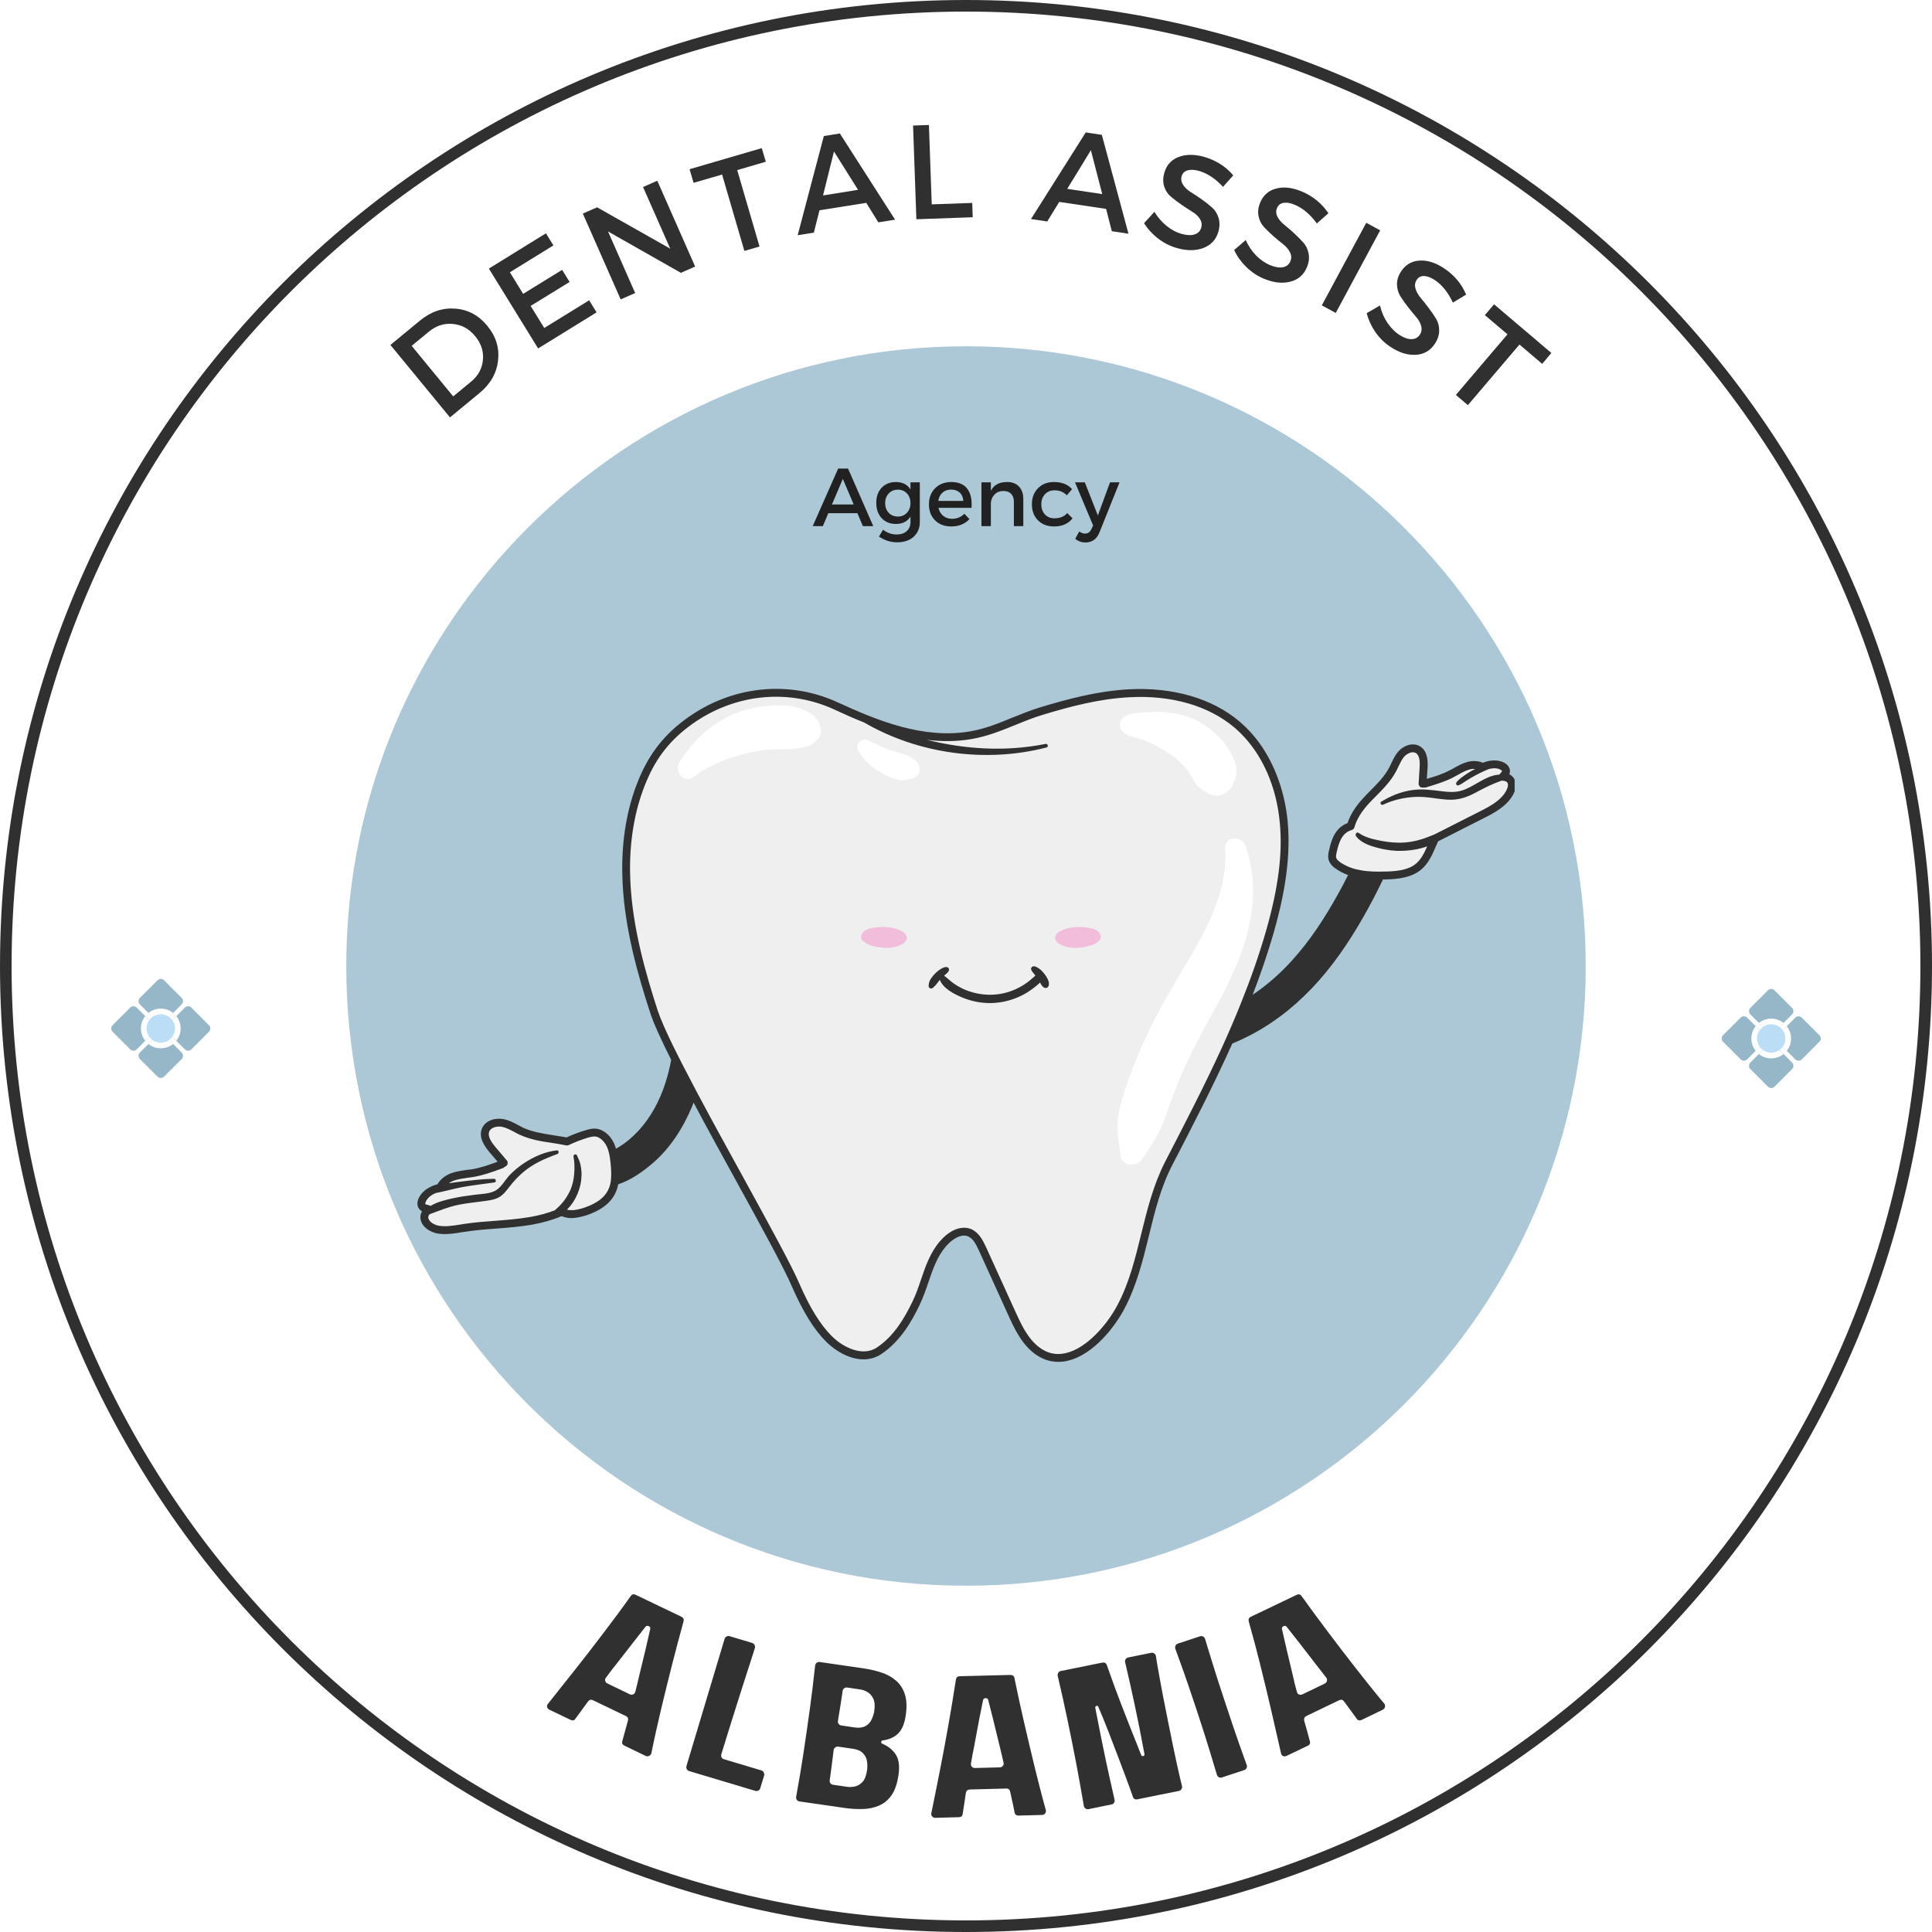 <svg xmlns="http://www.w3.org/2000/svg" xmlns:xlink="http://www.w3.org/1999/xlink" width="500" zoomAndPan="magnify" viewBox="0 0 375 375" height="500" preserveAspectRatio="xMidYMid meet" version="1.0"><defs><g/><clipPath id="b04a9a2f04"><path d="M 187.5 0 C 83.945 0 0 83.945 0 187.5 C 0 291.055 83.945 375 187.5 375 C 291.055 375 375 291.055 375 187.5 C 375 83.945 291.055 0 187.5 0 Z M 187.5 0 " clip-rule="nonzero"/></clipPath><clipPath id="d377798228"><path d="M 67.211 67.211 L 307.789 67.211 L 307.789 307.789 L 67.211 307.789 Z M 67.211 67.211 " clip-rule="nonzero"/></clipPath><clipPath id="577ce7de37"><path d="M 187.5 67.211 C 121.066 67.211 67.211 121.066 67.211 187.5 C 67.211 253.934 121.066 307.789 187.5 307.789 C 253.934 307.789 307.789 253.934 307.789 187.5 C 307.789 121.066 253.934 67.211 187.5 67.211 Z M 187.5 67.211 " clip-rule="nonzero"/></clipPath><clipPath id="221eaaee5f"><path d="M 81 134 L 293.992 134 L 293.992 264 L 81 264 Z M 81 134 " clip-rule="nonzero"/></clipPath><clipPath id="dc42397928"><path d="M 81 133 L 293.992 133 L 293.992 265 L 81 265 Z M 81 133 " clip-rule="nonzero"/></clipPath><clipPath id="8126906b84"><path d="M 150.91 163.117 L 226.855 163.117 L 226.855 175.258 L 150.91 175.258 Z M 150.91 163.117 " clip-rule="nonzero"/></clipPath><clipPath id="8394d6a7df"><path d="M 21.516 190 L 41 190 L 41 209.43 L 21.516 209.43 Z M 21.516 190 " clip-rule="nonzero"/></clipPath><clipPath id="e35b00f260"><path d="M 334.102 191.879 L 353.602 191.879 L 353.602 211.379 L 334.102 211.379 Z M 334.102 191.879 " clip-rule="nonzero"/></clipPath></defs><rect x="-37.5" width="450" fill="#ffffff" y="-37.5" height="450" fill-opacity="1"/><rect x="-37.5" width="450" fill="#ffffff" y="-37.5" height="450" fill-opacity="1"/><g clip-path="url(#b04a9a2f04)"><path stroke-linecap="butt" transform="matrix(0.75, 0, 0, 0.75, 0, 0)" fill="none" stroke-linejoin="miter" d="M 250 -0 C 111.927 -0 -0 111.927 -0 250 C -0 388.073 111.927 500 250 500 C 388.073 500 500 388.073 500 250 C 500 111.927 388.073 -0 250 -0 Z M 250 -0 " stroke="#303030" stroke-width="6" stroke-opacity="1" stroke-miterlimit="4"/></g><g fill="#303030" fill-opacity="1"><g transform="translate(85.498, 82.533)"><g><path d="M -9.719 -15.578 L -3.953 -20.328 C -1.848 -22.055 0.43 -22.82 2.891 -22.625 C 5.359 -22.438 7.426 -21.32 9.094 -19.281 C 10.77 -17.25 11.461 -15 11.172 -12.531 C 10.891 -10.07 9.68 -7.969 7.547 -6.219 L 1.844 -1.516 Z M -5.594 -15.406 L 2.469 -5.594 L 5.922 -8.438 C 7.305 -9.57 8.078 -10.977 8.234 -12.656 C 8.398 -14.332 7.895 -15.879 6.719 -17.297 C 5.551 -18.711 4.113 -19.5 2.406 -19.656 C 0.695 -19.812 -0.848 -19.316 -2.234 -18.172 Z M -5.594 -15.406 "/></g></g></g><g fill="#303030" fill-opacity="1"><g transform="translate(102.419, 68.881)"><g><path d="M 5 -21.25 L -3.453 -16.031 L -0.875 -11.844 L 6.688 -16.5 L 8.141 -14.156 L 0.578 -9.5 L 3.219 -5.219 L 11.938 -10.594 L 13.375 -8.25 L 2.031 -1.25 L -7.531 -16.75 L 3.547 -23.594 Z M 5 -21.25 "/></g></g></g><g fill="#303030" fill-opacity="1"><g transform="translate(118.284, 59.081)"><g><path d="M 16.641 -7.344 L 13.875 -6.125 L -0.266 -14.156 L 5 -2.203 L 2.188 -0.969 L -5.156 -17.625 L -2.391 -18.844 L 11.812 -10.812 L 6.531 -22.781 L 9.297 -24 Z M 16.641 -7.344 "/></g></g></g><g fill="#303030" fill-opacity="1"><g transform="translate(138.734, 50.376)"><g><path d="M 9.906 -18.984 L 4.359 -17.359 L 8.688 -2.531 L 5.75 -1.672 L 1.422 -16.5 L -4.109 -14.891 L -4.891 -17.531 L 9.125 -21.625 Z M 9.906 -18.984 "/></g></g></g><g fill="#303030" fill-opacity="1"><g transform="translate(154.797, 45.656)"><g><path d="M 13.344 -6.281 L 4.266 -4.844 L 3.172 -0.5 L 0.031 0 L 5.109 -19.25 L 8.219 -19.75 L 18.938 -3.016 L 15.688 -2.5 Z M 11.75 -8.812 L 7.078 -16.25 L 4.953 -7.719 Z M 11.75 -8.812 "/></g></g></g><g fill="#303030" fill-opacity="1"><g transform="translate(175.475, 42.636)"><g><path d="M 5.375 -2.969 L 13.234 -3.25 L 13.328 -0.469 L 2.391 -0.078 L 1.75 -18.266 L 4.828 -18.375 Z M 5.375 -2.969 "/></g></g></g><g fill="#303030" fill-opacity="1"><g transform="translate(191.438, 42.314)"><g/></g></g><g fill="#303030" fill-opacity="1"><g transform="translate(200.084, 42.517)"><g><path d="M 14.609 -1.969 L 5.516 -3.328 L 3.188 0.469 L 0.031 0 L 10.656 -16.812 L 13.781 -16.344 L 18.953 2.844 L 15.719 2.359 Z M 13.859 -4.844 L 11.656 -13.359 L 7.062 -5.859 Z M 13.859 -4.844 "/></g></g></g><g fill="#303030" fill-opacity="1"><g transform="translate(220.657, 45.802)"><g><path d="M 13.094 -15.344 C 15.375 -14.688 17.25 -13.492 18.719 -11.766 L 16.734 -9.531 C 15.266 -11.125 13.711 -12.156 12.078 -12.625 C 11.191 -12.875 10.445 -12.91 9.844 -12.734 C 9.25 -12.566 8.867 -12.191 8.703 -11.609 C 8.535 -11.023 8.629 -10.461 8.984 -9.922 C 9.336 -9.379 9.832 -8.91 10.469 -8.516 C 11.113 -8.117 11.805 -7.66 12.547 -7.141 C 13.285 -6.617 13.957 -6.094 14.562 -5.562 C 15.164 -5.039 15.598 -4.363 15.859 -3.531 C 16.117 -2.707 16.109 -1.805 15.828 -0.828 C 15.379 0.711 14.41 1.766 12.922 2.328 C 11.43 2.891 9.711 2.895 7.766 2.344 C 6.43 1.957 5.211 1.336 4.109 0.484 C 3.016 -0.367 2.113 -1.359 1.406 -2.484 L 3.422 -4.688 C 4.066 -3.613 4.852 -2.703 5.781 -1.953 C 6.719 -1.203 7.664 -0.691 8.625 -0.422 C 9.656 -0.129 10.508 -0.086 11.188 -0.297 C 11.875 -0.504 12.312 -0.945 12.5 -1.625 C 12.676 -2.219 12.586 -2.785 12.234 -3.328 C 11.891 -3.867 11.391 -4.332 10.734 -4.719 C 10.086 -5.113 9.395 -5.566 8.656 -6.078 C 7.926 -6.586 7.254 -7.098 6.641 -7.609 C 6.023 -8.117 5.582 -8.781 5.312 -9.594 C 5.051 -10.414 5.062 -11.305 5.344 -12.266 C 5.758 -13.754 6.676 -14.773 8.094 -15.328 C 9.52 -15.879 11.188 -15.883 13.094 -15.344 Z M 13.094 -15.344 "/></g></g></g><g fill="#303030" fill-opacity="1"><g transform="translate(237.846, 50.827)"><g><path d="M 14.844 -13.656 C 17.02 -12.727 18.738 -11.32 20 -9.438 L 17.75 -7.453 C 16.477 -9.203 15.062 -10.406 13.5 -11.062 C 12.656 -11.426 11.926 -11.555 11.312 -11.453 C 10.695 -11.359 10.27 -11.031 10.031 -10.469 C 9.789 -9.906 9.816 -9.336 10.109 -8.766 C 10.398 -8.191 10.836 -7.672 11.422 -7.203 C 12.016 -6.734 12.645 -6.191 13.312 -5.578 C 13.977 -4.961 14.578 -4.359 15.109 -3.766 C 15.648 -3.172 16 -2.445 16.156 -1.594 C 16.32 -0.75 16.207 0.141 15.812 1.078 C 15.188 2.555 14.098 3.484 12.547 3.859 C 11.004 4.242 9.297 4.039 7.422 3.25 C 6.148 2.707 5.016 1.941 4.016 0.953 C 3.023 -0.023 2.254 -1.109 1.703 -2.297 L 3.953 -4.234 C 4.461 -3.086 5.133 -2.086 5.969 -1.234 C 6.812 -0.391 7.691 0.223 8.609 0.609 C 9.598 1.023 10.441 1.172 11.141 1.047 C 11.848 0.922 12.336 0.535 12.609 -0.109 C 12.859 -0.68 12.836 -1.254 12.547 -1.828 C 12.266 -2.41 11.828 -2.938 11.234 -3.406 C 10.641 -3.875 10.004 -4.398 9.328 -4.984 C 8.66 -5.578 8.051 -6.164 7.5 -6.75 C 6.957 -7.332 6.602 -8.047 6.438 -8.891 C 6.27 -9.734 6.379 -10.613 6.766 -11.531 C 7.367 -12.957 8.406 -13.859 9.875 -14.234 C 11.352 -14.617 13.008 -14.426 14.844 -13.656 Z M 14.844 -13.656 "/></g></g></g><g fill="#303030" fill-opacity="1"><g transform="translate(254.454, 58.147)"><g><path d="M 4.812 2.594 L 2.109 1.125 L 10.734 -14.906 L 13.438 -13.438 Z M 4.812 2.594 "/></g></g></g><g fill="#303030" fill-opacity="1"><g transform="translate(263.17, 62.717)"><g><path d="M 17.141 -10.625 C 19.109 -9.312 20.531 -7.613 21.406 -5.531 L 18.828 -3.984 C 17.91 -5.953 16.75 -7.406 15.344 -8.344 C 14.57 -8.852 13.875 -9.117 13.25 -9.141 C 12.625 -9.16 12.145 -8.914 11.812 -8.406 C 11.477 -7.895 11.398 -7.328 11.578 -6.703 C 11.754 -6.086 12.082 -5.492 12.562 -4.922 C 13.051 -4.348 13.566 -3.695 14.109 -2.969 C 14.66 -2.25 15.145 -1.547 15.562 -0.859 C 15.977 -0.18 16.18 0.586 16.172 1.453 C 16.172 2.316 15.891 3.172 15.328 4.016 C 14.441 5.359 13.203 6.07 11.609 6.156 C 10.016 6.238 8.375 5.719 6.688 4.594 C 5.531 3.82 4.555 2.859 3.766 1.703 C 2.984 0.555 2.43 -0.656 2.109 -1.938 L 4.688 -3.422 C 4.969 -2.191 5.441 -1.082 6.109 -0.094 C 6.773 0.895 7.52 1.664 8.344 2.219 C 9.238 2.812 10.039 3.109 10.75 3.109 C 11.469 3.117 12.02 2.836 12.406 2.266 C 12.758 1.742 12.848 1.172 12.672 0.547 C 12.504 -0.078 12.172 -0.672 11.672 -1.234 C 11.18 -1.797 10.66 -2.43 10.109 -3.141 C 9.555 -3.859 9.066 -4.551 8.641 -5.219 C 8.223 -5.895 8.004 -6.664 7.984 -7.531 C 7.973 -8.395 8.25 -9.242 8.812 -10.078 C 9.664 -11.359 10.852 -12.047 12.375 -12.141 C 13.895 -12.234 15.484 -11.727 17.141 -10.625 Z M 17.141 -10.625 "/></g></g></g><g fill="#303030" fill-opacity="1"><g transform="translate(278.024, 72.779)"><g><path d="M 21.312 -2.156 L 16.906 -5.906 L 6.891 5.859 L 4.562 3.875 L 14.578 -7.891 L 10.188 -11.609 L 11.969 -13.719 L 23.094 -4.266 Z M 21.312 -2.156 "/></g></g></g><g clip-path="url(#d377798228)"><g clip-path="url(#577ce7de37)"><path fill="#acc8d6" d="M 67.211 67.211 L 307.789 67.211 L 307.789 307.789 L 67.211 307.789 Z M 67.211 67.211 " fill-opacity="1" fill-rule="nonzero"/></g></g><g clip-path="url(#221eaaee5f)"><path fill="#efefef" d="M 249.164 159.547 C 249.855 166.695 248.473 173.883 246.496 180.785 C 241.977 196.562 234.383 211.266 226.848 225.844 C 223.387 232.52 222.512 239.953 220.293 246.996 C 219.598 249.277 218.746 251.496 217.605 253.637 C 214.855 258.848 207.586 266.973 201.191 262.062 C 198.871 260.293 197.57 257.523 196.367 254.875 C 194.473 250.703 192.582 246.527 190.688 242.375 C 190.117 241.133 189.445 239.809 188.203 239.281 C 187.023 238.773 185.738 239.18 184.641 239.973 C 184.051 240.359 183.52 240.867 183.07 241.379 C 181.605 243.066 180.75 245.062 179.996 247.121 C 179.285 249.074 178.695 251.129 177.758 253.043 C 176.066 256.566 173.91 260.008 170.609 262.207 C 167.477 264.285 163.363 262.309 160.918 259.887 C 158.152 257.137 156.012 253.066 154.465 249.48 C 150.82 240.93 129.91 205.543 126.938 196.379 C 124.289 188.234 122.012 179.867 121.602 171.316 C 121.523 169.852 121.523 168.363 121.562 166.898 C 121.625 164.883 121.805 162.848 122.133 160.832 C 122.684 157.289 123.66 153.785 125.145 150.508 C 127.305 145.723 130.379 142.242 134.777 139.328 C 142.98 133.895 153.305 132.895 162.285 137.027 C 170.387 140.754 179.324 144.258 188.406 142.711 C 193.355 141.855 197.59 139.391 202.332 137.965 C 207.809 136.316 213.41 134.871 219.152 134.566 C 226.582 134.156 234.402 135.809 240.062 140.613 C 241.75 142.039 243.176 143.688 244.398 145.5 C 247.129 149.613 248.695 154.578 249.164 159.547 Z M 293.16 151.422 C 292.816 150.949 292.25 150.793 291.652 150.777 C 291.738 150.676 291.828 150.574 291.914 150.473 C 292.098 150.258 292.289 150.02 292.316 149.738 C 292.359 149.285 291.965 148.906 291.559 148.699 C 290.395 148.105 288.969 148.34 287.789 148.906 C 286.961 148.41 285.859 148.391 284.969 148.641 C 283.77 148.977 282.727 149.695 281.621 150.262 C 280.062 151.059 278.383 151.551 276.707 152.059 C 276.277 152.25 276.199 152.098 276.125 152.105 C 276.188 151.098 276.25 150.09 276.312 149.078 C 276.395 147.781 276.352 146.215 275.246 145.527 C 274.223 144.887 272.824 145.426 272.023 146.324 C 271.223 147.223 270.828 148.398 270.258 149.457 C 268.988 151.805 266.871 153.559 265.066 155.523 C 263.785 156.922 262.656 158.578 262.152 160.371 C 261.996 160.422 261.84 160.473 261.688 160.535 C 259.746 161.34 259.105 163.398 258.684 165.301 C 258.574 165.785 258.496 166.301 258.652 166.773 C 258.828 167.297 259.266 167.684 259.719 168 C 261.027 168.922 262.586 169.445 264.168 169.707 C 265.75 169.965 267.359 169.969 268.961 169.926 C 271.207 169.863 273.613 169.648 275.336 168.207 C 276.641 167.121 277.348 165.492 278.012 163.93 C 278.168 163.559 278.402 163.156 278.48 162.773 C 278.578 162.727 278.676 162.688 278.77 162.637 C 279.754 162.141 280.734 161.645 281.715 161.145 C 283.68 160.148 285.641 159.156 287.605 158.16 C 289.727 157.082 291.98 155.879 293.07 153.77 C 293.449 153.035 293.648 152.086 293.16 151.422 Z M 118.508 222.293 C 118.133 221.473 117.555 220.711 116.781 220.234 C 115.848 219.656 114.996 219.773 113.977 220.078 C 112.914 220.395 111.871 220.773 110.848 221.211 C 110.582 221.324 110.324 221.453 110.059 221.574 C 109.949 221.551 109.84 221.523 109.727 221.5 C 106.855 220.953 103.852 220.797 101.203 219.562 C 100.008 219.008 98.891 218.234 97.602 217.969 C 96.309 217.703 94.73 218.145 94.25 219.371 C 93.73 220.699 94.711 222.105 95.633 223.191 C 96.348 224.039 97.062 224.883 97.777 225.727 C 97.707 225.77 97.633 225.801 97.562 225.844 C 97.465 225.902 97.387 225.984 97.289 226.047 C 95.469 226.703 93.648 227.379 91.746 227.699 C 90.402 227.926 89.016 227.98 87.746 228.465 C 86.797 228.828 85.844 229.566 85.438 230.543 C 84.035 230.816 82.625 231.543 81.988 232.824 C 81.77 233.273 81.672 233.863 82.008 234.234 C 82.215 234.465 82.539 234.547 82.84 234.617 C 82.984 234.648 83.129 234.68 83.27 234.711 C 82.754 235.117 82.359 235.625 82.363 236.266 C 82.375 237.617 83.965 238.512 85.121 238.684 C 86.801 238.938 88.504 238.574 90.164 238.324 C 94.422 237.676 98.762 237.707 103.008 236.977 C 105.062 236.621 107.109 236.07 109.016 235.211 C 109.543 235.484 110.137 235.645 110.734 235.668 C 111.75 235.707 112.75 235.438 113.711 235.113 C 116.387 234.207 118.672 232.691 119.238 229.75 C 119.488 228.438 119.41 227.086 119.281 225.758 C 119.16 224.574 118.996 223.375 118.508 222.293 Z M 118.508 222.293 " fill-opacity="1" fill-rule="nonzero"/></g><path fill="#ffffff" d="M 228.246 147.199 C 228.035 147.02 227.602 146.777 228.246 147.199 Z M 228.246 147.199 " fill-opacity="1" fill-rule="nonzero"/><path fill="#ffffff" d="M 218.258 142.309 C 217.121 141.496 217.016 139.902 218.258 139.109 C 219.461 138.344 220.988 138.383 222.359 138.266 C 223.504 138.172 224.617 138.109 225.766 138.191 C 228.539 138.391 231.164 139.059 233.531 140.562 C 235.691 141.934 237.676 143.859 238.895 146.133 C 239.27 146.828 239.625 147.582 239.828 148.34 C 240.035 149.121 240.055 150.105 239.844 150.887 C 239.719 151.352 239.441 151.777 239.32 152.238 L 239.441 151.863 C 239.273 152.457 238.977 152.973 238.543 153.406 C 238.117 153.797 237.566 154.199 236.996 154.328 C 235.961 154.562 234.836 154.344 233.988 153.707 C 232.891 153.121 232.043 152.25 231.434 151.074 C 231.098 150.422 230.684 149.816 230.27 149.211 C 230.172 149.102 230.078 148.988 229.977 148.879 C 229.691 148.562 229.387 148.27 229.086 147.973 C 228.816 147.707 228.539 147.449 228.25 147.203 C 228.25 147.199 228.246 147.199 228.246 147.199 C 228.301 147.234 228.348 147.262 228.414 147.309 C 228.273 147.219 228.141 147.105 228.004 147.008 C 226.496 145.934 224.93 144.969 223.258 144.172 C 223.176 144.133 223.156 144.121 223.129 144.105 C 223.117 144.105 223.113 144.105 223.051 144.082 C 222.676 143.938 222.305 143.77 221.93 143.617 C 222.219 143.734 221.906 143.598 221.793 143.559 C 221.559 143.477 221.316 143.406 221.078 143.34 C 220.129 143.066 219.074 142.891 218.258 142.309 Z M 241.727 164.133 C 241.023 162.141 237.645 162.281 237.809 164.664 C 238.535 175.371 231.293 184.883 226.336 193.727 C 223.711 198.41 221.344 203.258 219.504 208.305 C 218.555 210.902 217.578 213.594 217.109 216.328 C 216.617 219.188 217.117 221.605 217.527 224.422 C 217.832 226.523 220.762 226.457 221.723 224.973 C 223.301 222.527 224.781 220.539 225.828 217.766 C 226.816 215.145 227.699 212.492 228.758 209.895 C 230.848 204.762 233.504 199.992 236.176 195.148 C 241.469 185.547 245.547 174.98 241.727 164.133 Z M 158.809 139.996 C 158.551 139.555 158.25 139.23 157.863 138.906 C 157.34 138.461 156.742 138.121 156.121 137.836 C 154.535 137.105 152.797 136.891 151.062 136.898 C 148.285 136.91 145.398 137.391 142.812 138.43 C 138.109 140.328 134.379 143.844 131.781 148.164 C 130.82 149.762 132.863 152.152 134.508 150.895 C 137.797 148.383 141.168 147.148 145.148 146.184 C 145.699 146.047 146.258 145.934 146.816 145.824 C 147.098 145.766 147.387 145.727 147.668 145.664 C 147.715 145.652 147.738 145.645 147.77 145.637 C 147.793 145.633 147.801 145.633 147.832 145.633 C 148.977 145.516 150.129 145.426 151.277 145.422 C 152.652 145.418 153.988 145.441 155.352 145.195 C 155.582 145.176 155.617 145.164 155.457 145.152 C 155.203 145.125 155.332 145.102 155.844 145.074 C 156.32 145.008 156.668 144.926 157.109 144.727 C 157.766 144.43 158.176 143.973 158.707 143.531 C 159.57 142.812 159.457 141.598 159.07 140.699 C 159.312 141.258 158.961 140.262 158.809 139.996 Z M 175.895 151.367 C 175.816 151.379 175.754 151.379 175.68 151.387 C 175.531 151.402 175.375 151.465 175.238 151.457 C 175.457 151.426 175.676 151.398 175.895 151.367 Z M 177.004 147.215 C 176.91 147.137 176.836 147.035 176.73 146.969 C 176.523 146.812 176.293 146.703 176.031 146.641 C 176.578 146.832 176.492 146.781 175.77 146.496 C 175.406 146.359 175.023 146.277 174.652 146.164 C 174.285 146.051 173.922 145.898 173.551 145.797 C 173.18 145.691 172.805 145.633 172.441 145.492 C 172.395 145.473 172.344 145.453 172.297 145.434 C 172.129 145.355 171.957 145.277 171.789 145.199 C 171.488 145.062 171.18 144.93 170.871 144.812 C 170.844 144.805 170.855 144.809 170.84 144.801 C 170.797 144.781 170.754 144.766 170.707 144.746 C 170.27 144.547 169.816 144.25 169.352 144.145 C 169.281 144.121 169.266 144.117 169.25 144.113 C 169.203 144.094 169.156 144.074 169.109 144.051 C 168.945 143.961 168.789 143.848 168.629 143.742 C 168.008 143.332 167.137 143.57 166.703 144.125 C 166.215 144.758 166.355 145.492 166.82 146.086 C 166.848 146.121 167.035 146.371 167.066 146.406 C 167.152 146.535 167.234 146.664 167.316 146.793 C 167.582 147.207 167.918 147.566 168.262 147.914 C 168.875 148.531 169.547 149.055 170.277 149.523 C 171.051 150.016 171.758 150.473 172.617 150.816 C 172.98 150.961 173.344 151.09 173.715 151.211 C 173.902 151.27 174.086 151.324 174.277 151.363 C 174.793 151.469 175.199 151.445 175.68 151.387 C 175.918 151.363 176.148 151.363 176.379 151.277 C 176.773 151.23 177.152 151.145 177.523 150.945 C 178.68 150.316 178.77 148.73 177.922 147.828 C 177.645 147.535 177.34 147.371 177.004 147.215 Z M 177.004 147.215 " fill-opacity="1" fill-rule="nonzero"/><path fill="#f2bddb" d="M 211.621 180.152 C 212.195 180.273 212.785 180.461 213.203 180.867 C 213.668 181.316 213.883 182.117 213.359 182.566 C 212.883 182.969 212.418 183.312 211.805 183.496 C 209.879 184.059 207.73 184.266 205.926 183.395 C 205.355 183.117 204.777 182.633 204.793 182 C 204.809 181.363 205.406 180.91 205.977 180.633 C 207.637 179.824 209.844 179.777 211.621 180.152 Z M 169.18 180.152 C 168.605 180.273 168.02 180.461 167.598 180.867 C 167.137 181.316 166.918 182.117 167.441 182.566 C 167.918 182.969 168.383 183.312 168.996 183.496 C 170.922 184.059 173.07 184.266 174.875 183.395 C 175.445 183.117 176.023 182.633 176.008 182 C 175.992 181.363 175.395 180.91 174.824 180.633 C 173.164 179.824 170.957 179.777 169.18 180.152 Z M 169.18 180.152 " fill-opacity="1" fill-rule="nonzero"/><g clip-path="url(#dc42397928)"><path fill="#303030" d="M 293.785 150.969 C 293.57 150.684 293.285 150.445 292.953 150.281 C 293.004 150.141 293.051 149.996 293.074 149.809 C 293.145 149.098 292.695 148.41 291.914 148.008 C 290.75 147.438 289.285 147.461 287.816 148.055 C 286.938 147.676 285.824 147.605 284.758 147.914 C 283.812 148.172 282.984 148.648 282.176 149.098 C 281.895 149.262 281.586 149.43 281.277 149.57 C 279.926 150.281 278.48 150.73 276.941 151.18 L 277.086 149.121 C 277.18 147.629 277.086 145.781 275.641 144.879 C 274.242 144.004 272.441 144.715 271.445 145.828 C 270.832 146.516 270.43 147.344 270.051 148.148 C 269.906 148.48 269.742 148.789 269.574 149.098 C 268.699 150.73 267.395 152.059 266 153.453 C 265.5 153.953 264.98 154.473 264.508 155.02 C 263.062 156.582 262.066 158.191 261.547 159.781 C 261.5 159.805 261.449 159.805 261.402 159.828 C 259.176 160.75 258.418 162.93 257.945 165.133 C 257.805 165.727 257.707 166.363 257.922 167.004 C 258.184 167.785 258.82 168.309 259.273 168.613 C 259.98 169.113 260.766 169.516 261.664 169.848 C 261.047 171.078 260.41 172.285 259.746 173.469 C 257.164 178.137 254.25 182.637 250.625 186.594 C 248.375 189.059 245.887 191.234 243.141 193.082 C 244.68 189.105 246.055 185.078 247.238 180.98 C 248.754 175.648 250.695 167.598 249.938 159.473 C 249.418 154.094 247.711 149.121 245.035 145.07 C 243.758 143.152 242.242 141.445 240.559 140.023 C 235.277 135.547 227.648 133.344 219.098 133.793 C 213.105 134.125 207.371 135.641 202.113 137.23 C 200.195 137.797 198.348 138.555 196.57 139.266 C 193.801 140.402 191.195 141.469 188.258 141.965 C 179.207 143.508 170.277 139.859 162.605 136.328 C 153.484 132.137 142.922 133.012 134.344 138.699 C 129.773 141.73 126.625 145.379 124.445 150.188 C 122.219 155.113 120.984 160.727 120.797 166.887 C 120.75 168.332 120.773 169.848 120.844 171.34 C 121.293 180.434 123.805 189.223 126.219 196.637 C 126.859 198.625 128.328 201.824 130.27 205.707 L 130.27 205.734 C 129.988 207.32 129.586 208.883 129.086 210.398 C 128.02 213.668 126.34 216.816 124.02 219.375 C 122.855 220.633 121.578 221.746 120.109 222.645 C 119.918 222.766 119.73 222.883 119.539 222.953 C 119.469 222.621 119.352 222.289 119.211 221.98 C 118.734 220.941 118.023 220.109 117.172 219.59 C 115.918 218.809 114.758 219.043 113.762 219.352 C 112.672 219.66 111.582 220.062 110.539 220.512 C 110.352 220.586 110.16 220.68 109.996 220.773 L 109.875 220.75 C 109.094 220.609 108.312 220.488 107.531 220.371 C 105.398 220.039 103.363 219.73 101.516 218.879 C 101.184 218.715 100.828 218.523 100.496 218.336 C 99.645 217.883 98.766 217.434 97.75 217.223 C 96.184 216.914 94.172 217.434 93.531 219.094 C 92.867 220.797 94.008 222.434 95.047 223.688 L 96.59 225.488 C 94.906 226.105 93.297 226.672 91.613 226.957 C 91.234 227.004 90.855 227.051 90.477 227.098 C 89.48 227.242 88.465 227.383 87.469 227.762 C 86.355 228.188 85.43 228.969 84.91 229.871 C 83.227 230.297 81.926 231.242 81.309 232.477 C 80.883 233.328 80.93 234.203 81.453 234.75 C 81.594 234.914 81.734 235.012 81.902 235.105 C 81.711 235.461 81.594 235.863 81.594 236.266 C 81.617 238.113 83.605 239.227 85.004 239.441 C 85.453 239.512 85.883 239.535 86.332 239.535 C 87.422 239.535 88.512 239.367 89.578 239.18 L 90.289 239.086 C 92.254 238.777 94.312 238.609 96.281 238.469 C 98.531 238.301 100.852 238.113 103.125 237.734 C 105.305 237.355 107.27 236.785 109 236.051 C 109.543 236.266 110.113 236.406 110.707 236.43 C 111.867 236.453 113.004 236.148 113.949 235.84 C 117.48 234.633 119.445 232.688 119.992 229.895 L 119.992 229.871 C 122.43 229.09 124.777 227.406 126.551 225.891 C 130.035 222.953 132.57 218.973 134.32 214.805 C 134.418 214.543 134.535 214.285 134.629 214.023 C 137.188 218.855 140.055 224.066 142.777 229.016 C 147.656 237.875 152.254 246.262 153.746 249.789 C 155.852 254.598 158.008 258.105 160.379 260.449 C 163.242 263.27 167.625 265.094 171.035 262.844 C 174.73 260.379 176.957 256.496 178.449 253.391 C 179.16 251.898 179.707 250.359 180.203 248.891 C 181.082 246.309 181.91 243.867 183.637 241.879 C 184.773 240.578 186.504 239.391 187.902 239.984 C 188.875 240.387 189.441 241.5 189.988 242.684 L 195.672 255.191 C 196.855 257.797 198.207 260.734 200.719 262.676 C 202.184 263.789 203.75 264.336 205.406 264.336 C 205.977 264.336 206.543 264.289 207.137 264.145 C 212.324 263.008 216.586 257.23 218.27 253.984 C 220.637 249.484 221.848 244.578 223.008 239.844 C 224.121 235.246 225.281 230.508 227.508 226.199 C 231.512 218.477 235.562 210.637 239.184 202.559 C 239.988 202.227 240.75 201.871 241.484 201.516 C 246.41 199.195 250.863 195.762 254.605 191.852 C 258.562 187.707 261.828 182.898 264.648 177.949 C 266 175.578 267.254 173.164 268.438 170.699 L 268.984 170.699 C 271.445 170.629 273.957 170.344 275.828 168.805 C 277.297 167.574 278.055 165.797 278.719 164.234 L 278.859 163.926 C 278.934 163.734 279.051 163.523 279.121 163.309 L 287.957 158.832 C 289.875 157.859 292.504 156.535 293.762 154.117 C 294.066 153.527 294.211 152.934 294.211 152.391 C 294.211 151.867 294.066 151.371 293.785 150.969 Z M 113.453 234.395 C 112.648 234.656 111.699 234.938 110.777 234.891 C 110.539 234.891 110.277 234.844 110.043 234.797 C 110.09 234.75 110.137 234.703 110.184 234.656 C 110.988 233.824 111.629 232.832 112.078 231.766 C 112.555 230.652 112.836 229.469 112.859 228.258 C 112.883 228.188 112.883 228.117 112.883 228.047 C 112.883 227.383 112.812 226.719 112.672 226.078 L 112.672 226.055 C 112.531 225.395 112.246 224.848 111.984 224.258 C 111.797 223.852 111.227 224.137 111.32 224.516 C 111.535 225.605 111.535 226.84 111.441 227.953 C 111.344 229.039 111.086 230.203 110.609 231.195 C 110.184 232.074 109.664 232.902 109.023 233.613 C 108.621 234.086 108.148 234.488 107.695 234.914 C 106.254 235.484 104.641 235.91 102.891 236.219 C 100.664 236.598 98.387 236.785 96.16 236.953 C 94.172 237.094 92.086 237.262 90.051 237.566 L 89.316 237.688 C 87.965 237.898 86.543 238.137 85.242 237.922 C 84.367 237.805 83.133 237.141 83.133 236.266 C 83.133 236.172 83.133 235.98 83.371 235.695 L 83.371 235.688 C 85.273 235 87.074 234.227 89.102 233.832 C 90.531 233.551 91.977 233.395 93.418 233.203 C 94.531 233.051 95.742 232.965 96.758 232.438 C 97.629 231.988 98.211 231.215 98.797 230.453 C 99.574 229.438 100.434 228.496 101.398 227.652 C 103.41 225.898 105.703 224.902 108.18 224 C 108.535 223.871 108.52 223.238 108.086 223.285 C 105.828 223.531 103.594 224.512 101.719 225.766 C 100.723 226.43 99.781 227.191 98.953 228.051 C 98.094 228.945 97.449 230.215 96.434 230.93 C 95.281 231.738 93.5 231.73 92.156 231.902 C 90.805 232.078 89.457 232.254 88.125 232.539 C 86.672 232.855 84.93 233.238 83.57 234.07 C 83.566 234.07 83.562 234.062 83.559 234.062 C 83.488 233.992 83.371 233.969 83.277 233.945 L 83.016 233.871 C 82.898 233.848 82.637 233.777 82.566 233.73 C 82.543 233.684 82.52 233.469 82.684 233.164 C 83.016 232.477 83.703 231.93 84.578 231.574 C 84.586 231.574 84.59 231.57 84.598 231.57 C 86.336 231.234 88.047 230.727 89.793 230.406 C 91.848 230.031 93.914 229.812 95.98 229.512 C 96.387 229.453 96.285 228.797 95.883 228.805 C 93.742 228.832 91.59 229.086 89.465 229.348 C 88.711 229.438 87.922 229.531 87.148 229.668 C 87.152 229.664 87.156 229.66 87.16 229.656 C 87.422 229.445 87.707 229.301 88.012 229.184 C 88.844 228.875 89.742 228.758 90.691 228.613 C 91.07 228.566 91.473 228.52 91.875 228.449 C 93.746 228.141 95.523 227.5 97.25 226.863 L 97.703 226.695 C 97.727 226.672 97.984 226.484 98.008 226.457 C 98.031 226.457 98.152 226.387 98.176 226.387 C 98.363 226.27 98.508 226.055 98.531 225.844 C 98.578 225.629 98.508 225.395 98.363 225.227 L 96.207 222.691 C 95.426 221.77 94.598 220.609 94.953 219.66 C 95.215 218.973 96.066 218.664 96.871 218.664 C 97.062 218.664 97.25 218.664 97.441 218.715 C 98.246 218.879 98.98 219.281 99.785 219.684 C 100.141 219.898 100.496 220.086 100.875 220.254 C 102.938 221.199 105.141 221.555 107.293 221.863 C 108.078 221.98 108.836 222.102 109.711 222.289 C 109.734 222.289 109.898 222.312 109.898 222.312 C 110.066 222.359 110.23 222.336 110.375 222.266 L 111.156 221.91 C 112.125 221.484 113.168 221.105 114.188 220.797 C 115.113 220.539 115.703 220.465 116.367 220.891 C 116.957 221.246 117.48 221.863 117.812 222.598 C 117.953 222.906 118.07 223.238 118.145 223.57 C 118.355 224.328 118.453 225.133 118.523 225.844 C 118.641 227.074 118.711 228.379 118.5 229.609 C 118.453 229.824 118.402 230.059 118.332 230.25 C 117.719 232.145 116.152 233.469 113.453 234.395 Z M 237.172 203.34 C 233.715 210.895 229.898 218.238 226.156 225.488 C 223.859 229.965 222.676 234.797 221.516 239.488 C 220.379 244.129 219.215 248.938 216.918 253.273 C 214.883 257.18 210.832 261.777 206.805 262.652 C 204.957 263.078 203.227 262.676 201.664 261.469 C 199.438 259.762 198.184 256.992 197.07 254.551 L 191.383 242.047 C 190.723 240.625 189.961 239.203 188.496 238.562 C 188.066 238.398 187.594 238.301 187.098 238.301 C 185.605 238.301 183.945 239.203 182.5 240.859 C 180.559 243.086 179.637 245.789 178.758 248.395 C 178.262 249.84 177.766 251.332 177.078 252.703 C 175.656 255.641 173.594 259.312 170.184 261.562 C 167.508 263.34 163.789 261.656 161.469 259.359 C 159.242 257.156 157.18 253.816 155.168 249.176 C 153.625 245.574 149.223 237.566 144.129 228.281 C 141.168 222.906 138.062 217.246 135.316 212.082 C 133.562 208.766 131.953 205.66 130.648 203.008 C 129.23 200.117 128.188 197.727 127.664 196.164 C 125.297 188.844 122.809 180.176 122.359 171.27 C 122.289 169.801 122.266 168.355 122.312 166.934 C 122.5 160.988 123.688 155.562 125.84 150.824 C 127.879 146.277 130.863 142.844 135.199 139.953 C 143.324 134.578 153.32 133.746 161.965 137.727 C 163.742 138.555 165.59 139.387 167.508 140.145 C 167.531 140.145 167.555 140.168 167.578 140.168 C 167.609 140.18 167.641 140.188 167.672 140.203 C 178.199 146.34 191.363 148.137 203.125 145.082 C 203.574 144.965 203.383 144.305 202.938 144.395 C 195.219 145.941 187.383 145.461 179.855 143.586 C 182.695 143.953 185.582 143.953 188.52 143.461 C 191.598 142.938 194.418 141.801 197.141 140.688 C 198.895 139.977 200.691 139.242 202.539 138.699 C 207.727 137.133 213.344 135.641 219.191 135.336 C 227.34 134.883 234.59 136.969 239.586 141.207 C 241.152 142.535 242.547 144.121 243.758 145.922 C 246.316 149.762 247.926 154.496 248.398 159.613 C 248.992 165.605 248.137 172.262 245.77 180.578 C 244.418 185.289 242.785 189.934 240.961 194.48 C 239.777 197.465 238.496 200.426 237.172 203.34 Z M 292.387 153.406 C 291.438 155.254 289.52 156.344 287.27 157.48 L 278.578 161.887 C 278.531 161.91 278.48 161.91 278.434 161.957 C 278.34 161.98 278.246 162.008 278.148 162.078 C 277.465 162.336 276.754 162.645 276.043 162.859 C 274.668 163.309 273.246 163.547 271.801 163.57 C 271.566 163.57 271.352 163.57 271.113 163.547 C 270.027 163.523 268.961 163.379 267.871 163.168 C 267.066 163 266.234 162.836 265.477 162.551 C 264.863 162.336 264.27 162.055 263.727 161.676 C 263.297 161.367 262.965 161.98 263.227 162.336 C 263.652 162.906 264.223 163.309 264.84 163.641 C 265.574 164.043 266.426 164.305 267.23 164.516 C 268.414 164.848 269.648 165.062 270.879 165.133 C 271.141 165.156 271.422 165.156 271.684 165.156 C 273.391 165.156 275.285 164.895 277.012 164.281 C 276.492 165.512 275.852 166.766 274.859 167.621 C 273.34 168.898 271.164 169.09 269.195 169.16 L 268.938 169.16 C 267.445 169.207 265.832 169.207 264.293 168.945 C 263.605 168.828 262.941 168.688 262.352 168.473 C 261.523 168.188 260.789 167.809 260.148 167.383 C 259.887 167.168 259.484 166.887 259.367 166.531 C 259.273 166.246 259.344 165.844 259.438 165.465 C 259.887 163.379 260.504 161.863 261.973 161.25 C 262.113 161.176 262.234 161.152 262.375 161.105 C 262.637 161.035 262.824 160.82 262.895 160.586 C 263.297 159.094 264.223 157.578 265.621 156.035 C 266.094 155.516 266.59 155.02 267.09 154.52 C 268.484 153.102 269.953 151.633 270.926 149.809 C 271.113 149.5 271.258 149.145 271.422 148.812 C 271.777 148.078 272.109 147.367 272.582 146.824 C 273.012 146.371 273.672 146.016 274.242 146.016 C 274.457 146.016 274.668 146.066 274.836 146.184 C 275.594 146.656 275.617 147.961 275.543 149.027 L 275.355 152.059 C 275.355 152.27 275.402 152.508 275.57 152.648 C 275.711 152.816 275.922 152.887 276.137 152.863 C 276.254 152.887 276.516 152.91 276.918 152.793 L 277.156 152.719 C 278.766 152.223 280.426 151.727 281.965 150.945 C 282.297 150.777 282.602 150.59 282.934 150.422 C 283.691 149.996 284.402 149.594 285.16 149.379 C 285.539 149.262 285.945 149.215 286.297 149.262 C 286.309 149.262 286.316 149.266 286.324 149.266 C 286.145 149.359 285.953 149.438 285.773 149.539 C 285.219 149.852 284.676 150.191 284.16 150.566 C 283.648 150.941 283.012 151.367 282.668 151.91 C 282.504 152.164 282.777 152.547 283.074 152.441 C 283.648 152.234 284.18 151.801 284.695 151.48 C 285.238 151.145 285.785 150.82 286.348 150.516 C 286.891 150.223 287.441 149.941 288.008 149.688 C 288.32 149.551 288.656 149.418 288.977 149.27 C 288.984 149.266 288.992 149.266 289 149.262 C 289.664 149.098 290.492 149 291.203 149.379 C 291.438 149.5 291.535 149.617 291.559 149.664 C 291.535 149.734 291.391 149.902 291.227 150.113 L 291.059 150.281 C 291.039 150.305 291.039 150.324 291.039 150.348 C 289.523 150.41 288.105 151.215 286.789 151.961 C 285.785 152.531 284.781 153.141 283.66 153.469 C 282.48 153.812 281.277 153.754 280.074 153.605 C 277.98 153.348 275.98 153.051 273.879 153.387 C 271.801 153.715 269.906 154.508 268.121 155.594 C 267.738 155.824 268.07 156.371 268.465 156.184 C 270.461 155.246 272.668 154.758 274.867 154.672 C 276.973 154.59 278.992 155.105 281.082 155.219 C 283.043 155.332 284.754 154.75 286.457 153.828 C 288.121 152.93 289.707 152.133 291.469 151.52 C 291.52 151.523 291.574 151.535 291.629 151.535 C 292.316 151.559 292.48 151.797 292.551 151.867 C 292.836 152.246 292.648 152.934 292.387 153.406 Z M 210.234 172.27 C 210.316 172.613 210.074 172.863 209.754 172.898 C 208.98 172.988 208.375 172.438 207.684 172.156 C 207.082 171.91 206.438 171.75 205.785 171.746 C 205.242 171.746 204.68 171.855 204.18 172.09 C 203.914 172.215 203.652 172.367 203.41 172.535 C 203.168 172.703 202.961 172.949 202.66 173.012 C 202.289 173.09 202.008 172.852 201.973 172.488 C 201.93 172.07 202.266 171.68 202.527 171.391 C 202.781 171.113 203.098 170.875 203.43 170.703 C 204.129 170.344 204.895 170.16 205.68 170.141 C 206.543 170.121 207.41 170.32 208.207 170.645 C 209.008 170.973 210.004 171.348 210.234 172.27 Z M 180.715 172.645 C 180.066 172.902 179.449 172.277 178.848 172.066 C 178.266 171.863 177.664 171.738 177.047 171.734 C 176.418 171.727 175.828 171.801 175.219 171.961 C 174.914 172.043 174.605 172.133 174.309 172.246 C 174.02 172.355 173.75 172.523 173.453 172.602 C 173.102 172.688 172.797 172.309 172.98 171.988 C 173.344 171.363 174.145 170.906 174.789 170.629 C 175.488 170.324 176.281 170.148 177.047 170.145 C 177.82 170.137 178.609 170.266 179.332 170.531 C 179.719 170.672 180.098 170.84 180.457 171.043 C 180.875 171.285 181.176 171.547 181.156 172.062 C 181.148 172.352 180.973 172.539 180.715 172.645 Z M 203.523 190.434 C 203.66 190.848 203.668 191.625 203.117 191.75 C 202.645 191.855 202.258 191.422 202.055 191.051 C 201.992 190.938 201.93 190.82 201.867 190.699 C 201.484 191.109 201.016 191.465 200.598 191.785 C 199.824 192.383 198.996 192.902 198.117 193.32 C 196.391 194.141 194.527 194.617 192.617 194.688 C 190.574 194.762 188.512 194.359 186.633 193.555 C 185.133 192.91 183.066 191.852 182.43 190.203 C 182.371 190.266 182.312 190.324 182.258 190.391 C 182.219 190.438 182.184 190.484 182.145 190.531 C 182.141 190.535 182.141 190.535 182.137 190.539 C 182.133 190.543 182.133 190.547 182.129 190.551 C 182.121 190.559 182.117 190.562 182.113 190.57 C 182.117 190.562 182.113 190.566 182.121 190.562 C 182.102 190.586 182.082 190.613 182.062 190.641 C 181.938 190.809 181.812 190.977 181.68 191.137 C 181.684 191.129 181.613 191.215 181.613 191.211 C 181.668 191.133 181.672 191.121 181.625 191.188 C 181.621 191.195 181.613 191.199 181.609 191.207 C 181.508 191.344 181.418 191.438 181.277 191.535 C 181.18 191.602 181.34 191.449 181.258 191.555 C 181.238 191.582 181.211 191.605 181.191 191.629 C 181.113 191.707 181.027 191.789 180.926 191.832 C 180.652 191.945 180.332 191.801 180.254 191.508 C 180.215 191.371 180.25 191.203 180.273 191.066 C 180.281 191.031 180.297 190.918 180.285 191.059 C 180.289 191.027 180.289 190.996 180.289 190.969 C 180.305 190.793 180.336 190.668 180.41 190.504 C 180.422 190.48 180.426 190.449 180.426 190.457 C 180.449 190.398 180.473 190.344 180.496 190.289 C 180.648 189.969 180.875 189.688 181.102 189.414 C 181.305 189.16 181.527 188.922 181.773 188.707 C 182.035 188.473 182.312 188.25 182.617 188.066 C 182.762 187.977 182.914 187.906 183.074 187.836 C 183.219 187.773 183.332 187.73 183.484 187.711 C 183.562 187.703 183.633 187.715 183.707 187.707 C 184.066 187.672 184.363 188.172 184.141 188.461 C 184.059 188.566 184.027 188.68 183.93 188.781 C 183.871 188.84 183.801 188.891 183.742 188.949 C 183.617 189.062 183.488 189.172 183.363 189.285 C 183.328 189.316 183.297 189.352 183.262 189.383 C 183.934 189.883 184.523 190.488 185.219 190.961 C 185.949 191.453 186.73 191.879 187.547 192.203 C 189.211 192.855 190.992 193.152 192.777 193.066 C 194.535 192.984 196.277 192.488 197.832 191.66 C 198.555 191.273 199.25 190.824 199.887 190.305 C 200.262 189.992 200.605 189.66 200.973 189.359 C 200.969 189.355 200.965 189.348 200.957 189.344 C 200.887 189.254 200.816 189.164 200.75 189.074 C 200.746 189.07 200.75 189.074 200.75 189.074 C 200.73 189.051 200.711 189.027 200.695 189.008 C 200.648 188.945 200.598 188.883 200.551 188.824 C 200.551 188.824 200.555 188.828 200.555 188.832 C 200.516 188.77 200.461 188.711 200.414 188.656 C 200.262 188.473 200.156 188.305 200.133 188.059 C 200.113 187.852 200.305 187.625 200.496 187.578 C 200.898 187.484 201.324 187.754 201.645 187.973 C 201.953 188.184 202.23 188.426 202.465 188.711 C 202.883 189.223 203.312 189.805 203.523 190.434 Z M 182.129 190.551 C 182.133 190.547 182.137 190.539 182.145 190.531 C 182.172 190.496 182.203 190.477 182.121 190.562 C 182.121 190.559 182.125 190.555 182.129 190.551 Z M 182.129 190.551 " fill-opacity="1" fill-rule="nonzero"/></g><g clip-path="url(#8126906b84)"><path fill="#efefef" d="M 150.91 163.117 L 226.836 163.117 L 226.836 175.258 L 150.91 175.258 Z M 150.91 163.117 " fill-opacity="1" fill-rule="nonzero"/></g><g clip-path="url(#8394d6a7df)"><path fill="#95b7c8" d="M 30.582 198.375 C 30.926 198.719 31.484 198.719 31.828 198.375 L 35.262 194.945 C 35.605 194.598 35.605 194.043 35.262 193.695 L 31.828 190.266 C 31.484 189.922 30.926 189.922 30.582 190.266 L 27.152 193.695 C 26.805 194.043 26.805 194.598 27.152 194.945 Z M 35.887 203.68 C 36.23 204.023 36.789 204.023 37.133 203.68 L 40.566 200.246 C 40.91 199.902 40.91 199.344 40.566 199 L 37.133 195.566 C 36.789 195.223 36.23 195.223 35.887 195.566 L 32.453 199 C 32.109 199.344 32.109 199.902 32.453 200.246 Z M 35.262 204.301 L 31.828 200.871 C 31.484 200.527 30.926 200.527 30.582 200.871 L 27.152 204.301 C 26.805 204.648 26.805 205.203 27.152 205.551 L 30.582 208.98 C 30.926 209.324 31.484 209.324 31.828 208.98 L 35.262 205.551 C 35.605 205.203 35.605 204.648 35.262 204.301 Z M 29.957 199 L 26.527 195.566 C 26.184 195.223 25.625 195.223 25.281 195.566 L 21.848 199 C 21.504 199.344 21.504 199.902 21.848 200.246 L 25.281 203.68 C 25.625 204.023 26.184 204.023 26.527 203.68 L 29.957 200.246 C 30.305 199.902 30.305 199.344 29.957 199 Z M 29.957 199 " fill-opacity="1" fill-rule="nonzero"/></g><path fill="#ffffff" d="M 29.957 199 L 28.188 197.23 C 27.668 197.887 27.352 198.719 27.352 199.621 C 27.352 200.527 27.668 201.359 28.188 202.016 L 29.957 200.246 C 30.305 199.902 30.305 199.344 29.957 199 Z M 33.602 202.641 L 31.828 200.871 C 31.484 200.527 30.926 200.527 30.582 200.871 L 28.812 202.641 C 29.469 203.164 30.301 203.477 31.207 203.477 C 32.113 203.477 32.941 203.164 33.602 202.641 Z M 32.453 200.246 L 34.223 202.016 C 34.746 201.359 35.062 200.527 35.062 199.621 C 35.062 198.719 34.746 197.887 34.223 197.23 L 32.453 199 C 32.109 199.344 32.109 199.902 32.453 200.246 Z M 31.828 198.375 L 33.602 196.605 C 32.941 196.082 32.113 195.77 31.207 195.77 C 30.301 195.77 29.469 196.082 28.812 196.605 L 30.582 198.375 C 30.926 198.719 31.484 198.719 31.828 198.375 Z M 31.828 198.375 " fill-opacity="1" fill-rule="nonzero"/><path fill="#bbddf5" d="M 33.961 199.621 C 33.961 199.988 33.891 200.34 33.75 200.676 C 33.609 201.016 33.41 201.312 33.152 201.57 C 32.895 201.828 32.598 202.027 32.262 202.168 C 31.922 202.305 31.57 202.375 31.207 202.375 C 30.84 202.375 30.488 202.305 30.152 202.168 C 29.816 202.027 29.516 201.828 29.258 201.57 C 29 201.312 28.801 201.016 28.664 200.676 C 28.523 200.34 28.453 199.988 28.453 199.621 C 28.453 199.258 28.523 198.906 28.664 198.57 C 28.801 198.23 29 197.934 29.258 197.676 C 29.516 197.418 29.816 197.219 30.152 197.078 C 30.488 196.941 30.84 196.871 31.207 196.871 C 31.57 196.871 31.922 196.941 32.262 197.078 C 32.598 197.219 32.895 197.418 33.152 197.676 C 33.41 197.934 33.609 198.23 33.75 198.57 C 33.891 198.906 33.961 199.258 33.961 199.621 Z M 33.961 199.621 " fill-opacity="1" fill-rule="nonzero"/><g fill="#303030" fill-opacity="1"><g transform="translate(104.351, 330.75)"><g><path d="M 16.875 8.094 C 16.469 7.906 16.32 7.609 16.438 7.203 C 16.539 6.848 16.68 6.336 16.859 5.672 C 17.047 5.004 17.27 4.188 17.531 3.219 C 17.633 2.801 17.5 2.504 17.125 2.328 L 10.75 -0.734 C 10.375 -0.922 10.051 -0.844 9.781 -0.5 C 9.195 0.312 8.703 0.992 8.297 1.547 C 7.891 2.109 7.57 2.539 7.344 2.844 C 7.125 3.188 6.812 3.266 6.406 3.078 L 2.297 1.109 C 2.055 0.992 1.906 0.812 1.844 0.562 C 1.789 0.32 1.852 0.113 2.031 -0.062 C 2.613 -0.801 3.586 -2.031 4.953 -3.75 C 6.328 -5.469 8.051 -7.656 10.125 -10.312 C 12.32 -13.164 14.082 -15.488 15.406 -17.281 C 16.738 -19.082 17.629 -20.312 18.078 -20.969 C 18.328 -21.312 18.641 -21.391 19.016 -21.203 L 27.891 -16.953 C 28.285 -16.754 28.43 -16.453 28.328 -16.047 C 28.117 -15.273 27.723 -13.812 27.141 -11.656 C 26.566 -9.5 25.848 -6.676 24.984 -3.188 C 24.18 0.07 23.539 2.781 23.062 4.938 C 22.582 7.094 22.254 8.633 22.078 9.562 C 22.016 9.789 21.867 9.957 21.641 10.062 C 21.422 10.176 21.203 10.18 20.984 10.078 Z M 13.578 -3.969 L 17.891 -1.891 C 18.109 -1.785 18.328 -1.781 18.547 -1.875 C 18.766 -1.977 18.906 -2.148 18.969 -2.391 C 19.102 -2.898 19.234 -3.43 19.359 -3.984 C 19.492 -4.535 19.629 -5.102 19.766 -5.688 C 20.211 -7.52 20.613 -9.18 20.969 -10.672 C 21.32 -12.16 21.617 -13.457 21.859 -14.562 C 21.922 -14.812 21.828 -14.992 21.578 -15.109 C 21.328 -15.234 21.113 -15.195 20.938 -15 C 20.25 -14.113 19.43 -13.066 18.484 -11.859 C 17.535 -10.66 16.484 -9.312 15.328 -7.812 C 14.953 -7.352 14.594 -6.895 14.25 -6.438 C 13.914 -5.988 13.586 -5.551 13.266 -5.125 C 13.109 -4.938 13.062 -4.723 13.125 -4.484 C 13.188 -4.254 13.336 -4.082 13.578 -3.969 Z M 13.578 -3.969 "/></g></g></g><g fill="#303030" fill-opacity="1"><g transform="translate(131.146, 342.986)"><g><path d="M 8.859 -2.484 C 8.805 -2.285 8.82 -2.086 8.906 -1.891 C 9 -1.703 9.145 -1.582 9.344 -1.531 L 16.656 0.656 C 16.852 0.719 17 0.848 17.094 1.047 C 17.195 1.242 17.223 1.441 17.172 1.641 L 16.422 4.109 C 16.367 4.305 16.242 4.457 16.047 4.562 C 15.859 4.664 15.664 4.688 15.469 4.625 L 2.625 0.781 C 2.414 0.719 2.258 0.586 2.156 0.391 C 2.062 0.203 2.039 0.008 2.094 -0.188 L 9.5 -24.891 C 9.562 -25.086 9.688 -25.238 9.875 -25.344 C 10.062 -25.445 10.258 -25.469 10.469 -25.406 L 14.844 -24.094 C 15.062 -24.02 15.219 -23.891 15.312 -23.703 C 15.414 -23.516 15.438 -23.32 15.375 -23.125 C 15.176 -22.445 14.844 -21.395 14.375 -19.969 C 13.906 -18.551 13.367 -16.883 12.766 -14.969 C 12.16 -13.062 11.52 -11.035 10.844 -8.891 C 10.164 -6.742 9.504 -4.609 8.859 -2.484 Z M 8.859 -2.484 "/></g></g></g><g fill="#303030" fill-opacity="1"><g transform="translate(152.485, 349.268)"><g><path d="M 18.75 -10.828 C 19.957 -10.305 20.848 -9.582 21.422 -8.656 C 21.992 -7.727 22.16 -6.441 21.922 -4.797 C 21.68 -3.117 21.238 -1.805 20.594 -0.859 C 19.945 0.078 19.145 0.754 18.188 1.172 C 17.227 1.598 16.164 1.828 15 1.859 C 13.844 1.898 12.629 1.828 11.359 1.641 L 2.703 0.391 C 2.473 0.359 2.297 0.254 2.172 0.078 C 2.055 -0.098 2.016 -0.285 2.047 -0.484 C 2.203 -1.348 2.461 -2.848 2.828 -4.984 C 3.191 -7.117 3.613 -9.863 4.094 -13.219 C 4.582 -16.602 4.957 -19.367 5.219 -21.516 C 5.477 -23.66 5.648 -25.156 5.734 -26 C 5.766 -26.207 5.863 -26.379 6.031 -26.516 C 6.195 -26.648 6.395 -26.703 6.625 -26.672 L 15.031 -25.453 C 16.281 -25.273 17.457 -25.004 18.562 -24.641 C 19.664 -24.285 20.613 -23.766 21.406 -23.078 C 22.207 -22.398 22.785 -21.516 23.141 -20.422 C 23.504 -19.336 23.562 -17.957 23.312 -16.281 C 23.082 -14.688 22.586 -13.52 21.828 -12.781 C 21.066 -12.051 20.07 -11.609 18.844 -11.453 C 18.676 -11.422 18.582 -11.328 18.562 -11.172 C 18.539 -11.016 18.602 -10.898 18.75 -10.828 Z M 14.516 -21.344 L 11.953 -21.719 C 11.742 -21.75 11.551 -21.703 11.375 -21.578 C 11.207 -21.461 11.109 -21.301 11.078 -21.094 C 10.961 -20.289 10.828 -19.398 10.672 -18.422 C 10.516 -17.453 10.344 -16.391 10.156 -15.234 C 10.125 -15.023 10.172 -14.832 10.297 -14.656 C 10.43 -14.488 10.598 -14.391 10.797 -14.359 L 13.438 -13.969 C 14.281 -13.852 14.969 -13.941 15.5 -14.234 C 16.039 -14.535 16.438 -14.957 16.688 -15.5 C 16.945 -16.039 17.125 -16.609 17.219 -17.203 C 17.363 -18.234 17.285 -19.039 16.984 -19.625 C 16.691 -20.207 16.305 -20.625 15.828 -20.875 C 15.359 -21.133 14.922 -21.289 14.516 -21.344 Z M 12.031 -2.438 C 12.426 -2.383 12.895 -2.41 13.438 -2.516 C 13.977 -2.617 14.473 -2.91 14.922 -3.391 C 15.367 -3.867 15.664 -4.633 15.812 -5.688 C 15.895 -6.25 15.891 -6.828 15.797 -7.422 C 15.703 -8.016 15.441 -8.531 15.016 -8.969 C 14.598 -9.414 13.957 -9.703 13.094 -9.828 L 10.203 -10.25 C 10.004 -10.281 9.816 -10.227 9.641 -10.094 C 9.461 -9.969 9.359 -9.801 9.328 -9.594 C 9.18 -8.426 9.047 -7.348 8.922 -6.359 C 8.797 -5.379 8.676 -4.492 8.562 -3.703 C 8.531 -3.492 8.578 -3.305 8.703 -3.141 C 8.836 -2.973 9.008 -2.875 9.219 -2.844 Z M 12.031 -2.438 "/></g></g></g><g fill="#303030" fill-opacity="1"><g transform="translate(179.01, 352.902)"><g><path d="M 18.719 -0.5 C 18.27 -0.488 18.004 -0.688 17.922 -1.094 C 17.859 -1.457 17.754 -1.977 17.609 -2.656 C 17.461 -3.332 17.281 -4.16 17.062 -5.141 C 16.977 -5.555 16.727 -5.758 16.312 -5.75 L 9.234 -5.562 C 8.816 -5.551 8.562 -5.336 8.469 -4.922 C 8.32 -3.922 8.195 -3.082 8.094 -2.406 C 7.988 -1.727 7.906 -1.203 7.844 -0.828 C 7.801 -0.41 7.555 -0.195 7.109 -0.188 L 2.547 -0.062 C 2.285 -0.062 2.07 -0.156 1.906 -0.344 C 1.75 -0.539 1.703 -0.754 1.766 -0.984 C 1.953 -1.91 2.266 -3.453 2.703 -5.609 C 3.141 -7.766 3.672 -10.492 4.297 -13.797 C 4.953 -17.336 5.457 -20.207 5.812 -22.406 C 6.176 -24.613 6.414 -26.109 6.531 -26.891 C 6.594 -27.305 6.832 -27.523 7.25 -27.547 L 17.094 -27.797 C 17.539 -27.805 17.805 -27.609 17.891 -27.203 C 18.047 -26.422 18.359 -24.938 18.828 -22.75 C 19.305 -20.57 19.957 -17.734 20.781 -14.234 C 21.551 -10.973 22.211 -8.273 22.766 -6.141 C 23.316 -4.004 23.723 -2.484 23.984 -1.578 C 24.047 -1.348 24 -1.129 23.844 -0.922 C 23.695 -0.723 23.504 -0.625 23.266 -0.625 Z M 10.266 -9.734 L 15.062 -9.859 C 15.301 -9.867 15.492 -9.961 15.641 -10.141 C 15.797 -10.328 15.844 -10.539 15.781 -10.781 C 15.664 -11.301 15.539 -11.836 15.406 -12.391 C 15.27 -12.941 15.133 -13.504 15 -14.078 C 14.551 -15.922 14.145 -17.582 13.781 -19.062 C 13.414 -20.551 13.094 -21.836 12.812 -22.922 C 12.75 -23.18 12.578 -23.305 12.297 -23.297 C 12.023 -23.285 11.859 -23.148 11.797 -22.891 C 11.578 -21.797 11.316 -20.5 11.016 -19 C 10.723 -17.5 10.41 -15.816 10.078 -13.953 C 9.953 -13.367 9.836 -12.797 9.734 -12.234 C 9.641 -11.68 9.547 -11.145 9.453 -10.625 C 9.41 -10.375 9.469 -10.16 9.625 -9.984 C 9.789 -9.805 10.004 -9.723 10.266 -9.734 Z M 10.266 -9.734 "/></g></g></g><g fill="#303030" fill-opacity="1"><g transform="translate(208.605, 351.683)"><g><path d="M 18.109 -17.578 C 18.773 -14.254 19.336 -11.531 19.797 -9.406 C 20.266 -7.289 20.609 -5.816 20.828 -4.984 C 20.867 -4.773 20.828 -4.578 20.703 -4.391 C 20.586 -4.211 20.426 -4.102 20.219 -4.062 L 16.156 -3.25 L 12.172 -2.438 C 11.711 -2.352 11.414 -2.523 11.281 -2.953 C 11.02 -3.723 10.504 -5.141 9.734 -7.203 C 8.961 -9.273 7.938 -11.969 6.656 -15.281 C 6.281 -16.25 5.922 -17.156 5.578 -18 C 5.234 -18.844 4.906 -19.629 4.594 -20.359 C 4.531 -20.566 4.406 -20.633 4.219 -20.562 C 4.031 -20.5 3.953 -20.379 3.984 -20.203 C 4.141 -19.441 4.301 -18.625 4.469 -17.75 C 4.633 -16.883 4.816 -15.953 5.016 -14.953 C 5.68 -11.629 6.254 -8.906 6.734 -6.781 C 7.211 -4.664 7.547 -3.188 7.734 -2.344 C 7.773 -2.133 7.738 -1.941 7.625 -1.766 C 7.52 -1.586 7.352 -1.477 7.125 -1.438 L 2.688 -0.531 C 2.457 -0.488 2.254 -0.531 2.078 -0.656 C 1.91 -0.781 1.805 -0.945 1.766 -1.156 C 1.617 -2 1.359 -3.488 0.984 -5.625 C 0.609 -7.77 0.086 -10.504 -0.578 -13.828 C -1.254 -17.172 -1.828 -19.895 -2.297 -22 C -2.773 -24.113 -3.113 -25.594 -3.312 -26.438 C -3.344 -26.633 -3.301 -26.82 -3.188 -27 C -3.082 -27.188 -2.914 -27.301 -2.688 -27.344 L 2.562 -28.406 L 5.344 -28.969 C 5.781 -29.051 6.078 -28.891 6.234 -28.484 C 6.492 -27.734 7.004 -26.305 7.766 -24.203 C 8.535 -22.109 9.57 -19.414 10.875 -16.125 C 11.25 -15.195 11.609 -14.301 11.953 -13.438 C 12.297 -12.57 12.609 -11.773 12.891 -11.047 C 12.984 -10.848 13.125 -10.781 13.312 -10.844 C 13.5 -10.906 13.57 -11.031 13.531 -11.219 C 13.375 -11.977 13.219 -12.797 13.062 -13.672 C 12.906 -14.555 12.727 -15.484 12.531 -16.453 C 11.852 -19.797 11.273 -22.52 10.797 -24.625 C 10.328 -26.738 9.988 -28.219 9.781 -29.062 C 9.727 -29.25 9.758 -29.438 9.875 -29.625 C 10 -29.812 10.164 -29.926 10.375 -29.969 L 14.844 -30.875 C 15.051 -30.914 15.242 -30.875 15.422 -30.75 C 15.609 -30.625 15.719 -30.461 15.75 -30.266 C 15.875 -29.41 16.129 -27.914 16.516 -25.781 C 16.898 -23.656 17.43 -20.922 18.109 -17.578 Z M 18.109 -17.578 "/></g></g></g><g fill="#303030" fill-opacity="1"><g transform="translate(234.598, 345.852)"><g><path d="M 7.391 -3.25 C 7.461 -3.051 7.453 -2.859 7.359 -2.672 C 7.273 -2.484 7.125 -2.352 6.906 -2.281 L 2.594 -0.859 C 2.375 -0.785 2.172 -0.797 1.984 -0.891 C 1.805 -0.992 1.68 -1.145 1.609 -1.344 C 1.367 -2.176 0.93 -3.629 0.297 -5.703 C -0.328 -7.785 -1.172 -10.438 -2.234 -13.656 C -3.305 -16.895 -4.203 -19.531 -4.922 -21.562 C -5.648 -23.602 -6.164 -25.023 -6.469 -25.828 C -6.531 -26.023 -6.52 -26.223 -6.438 -26.422 C -6.352 -26.617 -6.203 -26.754 -5.984 -26.828 L -1.672 -28.25 C -1.453 -28.32 -1.25 -28.301 -1.062 -28.188 C -0.875 -28.082 -0.75 -27.93 -0.688 -27.734 C -0.438 -26.922 0 -25.477 0.625 -23.406 C 1.258 -21.344 2.113 -18.691 3.188 -15.453 C 4.25 -12.234 5.141 -9.598 5.859 -7.547 C 6.586 -5.504 7.098 -4.07 7.391 -3.25 Z M 7.391 -3.25 "/></g></g></g><g fill="#303030" fill-opacity="1"><g transform="translate(247.424, 341.926)"><g><path d="M 16.875 -8.094 C 16.469 -7.906 16.145 -7.984 15.906 -8.328 C 15.695 -8.641 15.383 -9.07 14.969 -9.625 C 14.562 -10.176 14.062 -10.852 13.469 -11.656 C 13.219 -12.008 12.906 -12.098 12.531 -11.922 L 6.156 -8.859 C 5.781 -8.672 5.633 -8.363 5.719 -7.938 C 5.988 -6.977 6.219 -6.164 6.406 -5.5 C 6.594 -4.844 6.727 -4.332 6.812 -3.969 C 6.945 -3.562 6.812 -3.266 6.406 -3.078 L 2.297 -1.109 C 2.055 -0.992 1.82 -0.988 1.594 -1.094 C 1.375 -1.207 1.25 -1.383 1.219 -1.625 C 1.008 -2.531 0.66 -4.062 0.172 -6.219 C -0.305 -8.375 -0.938 -11.082 -1.719 -14.344 C -2.562 -17.844 -3.27 -20.672 -3.844 -22.828 C -4.426 -24.992 -4.828 -26.457 -5.047 -27.219 C -5.148 -27.625 -5.016 -27.922 -4.641 -28.109 L 4.234 -32.359 C 4.629 -32.555 4.953 -32.484 5.203 -32.141 C 5.66 -31.492 6.551 -30.27 7.875 -28.469 C 9.207 -26.664 10.961 -24.332 13.141 -21.469 C 15.191 -18.812 16.906 -16.625 18.281 -14.906 C 19.656 -13.188 20.648 -11.969 21.266 -11.25 C 21.41 -11.062 21.453 -10.844 21.391 -10.594 C 21.336 -10.352 21.203 -10.18 20.984 -10.078 Z M 5.391 -13.062 L 9.703 -15.141 C 9.922 -15.242 10.062 -15.41 10.125 -15.641 C 10.188 -15.879 10.145 -16.098 10 -16.297 C 9.676 -16.723 9.336 -17.16 8.984 -17.609 C 8.641 -18.055 8.285 -18.508 7.922 -18.969 C 6.766 -20.469 5.719 -21.82 4.781 -23.031 C 3.844 -24.238 3.023 -25.281 2.328 -26.156 C 2.16 -26.363 1.953 -26.406 1.703 -26.281 C 1.453 -26.164 1.352 -25.977 1.406 -25.719 C 1.656 -24.625 1.953 -23.328 2.297 -21.828 C 2.641 -20.336 3.035 -18.676 3.484 -16.844 C 3.609 -16.258 3.738 -15.691 3.875 -15.141 C 4.02 -14.598 4.16 -14.07 4.297 -13.562 C 4.348 -13.312 4.484 -13.133 4.703 -13.031 C 4.922 -12.938 5.148 -12.945 5.391 -13.062 Z M 5.391 -13.062 "/></g></g></g><g fill="#212121" fill-opacity="1"><g transform="translate(157.733, 102.121)"><g><path d="M 8.688 -2.516 L 3.047 -2.516 L 1.984 0 L 0.016 0 L 4.953 -11.172 L 6.875 -11.172 L 11.766 0 L 9.75 0 Z M 7.969 -4.203 L 5.859 -9.172 L 3.75 -4.203 Z M 7.969 -4.203 "/></g></g></g><g fill="#212121" fill-opacity="1"><g transform="translate(169.521, 102.121)"><g><path d="M 9.016 -8.5 L 9.016 -0.828 C 9.016 0.379 8.613 1.344 7.812 2.062 C 7.02 2.781 5.953 3.141 4.609 3.141 C 3.359 3.141 2.18 2.77 1.078 2.031 L 1.875 0.703 C 2.695 1.316 3.582 1.625 4.531 1.625 C 5.344 1.625 5.988 1.406 6.469 0.969 C 6.957 0.531 7.203 -0.051 7.203 -0.781 L 7.203 -1.859 C 6.609 -0.898 5.672 -0.422 4.391 -0.422 C 3.242 -0.422 2.316 -0.797 1.609 -1.547 C 0.91 -2.305 0.562 -3.297 0.562 -4.516 C 0.562 -5.723 0.906 -6.695 1.594 -7.438 C 2.289 -8.176 3.203 -8.551 4.328 -8.562 C 5.629 -8.57 6.586 -8.094 7.203 -7.125 L 7.203 -8.5 Z M 4.766 -1.859 C 5.473 -1.859 6.055 -2.102 6.516 -2.594 C 6.973 -3.082 7.203 -3.707 7.203 -4.469 C 7.203 -5.238 6.973 -5.863 6.516 -6.344 C 6.066 -6.832 5.477 -7.078 4.75 -7.078 C 4.031 -7.078 3.441 -6.832 2.984 -6.344 C 2.523 -5.863 2.289 -5.238 2.281 -4.469 C 2.289 -3.707 2.52 -3.082 2.969 -2.594 C 3.426 -2.102 4.023 -1.859 4.766 -1.859 Z M 4.766 -1.859 "/></g></g></g><g fill="#212121" fill-opacity="1"><g transform="translate(179.744, 102.121)"><g><path d="M 4.859 -8.562 C 6.316 -8.562 7.367 -8.117 8.016 -7.234 C 8.672 -6.359 8.941 -5.129 8.828 -3.547 L 2.406 -3.547 C 2.562 -2.891 2.875 -2.367 3.344 -1.984 C 3.812 -1.609 4.379 -1.422 5.047 -1.422 C 6.004 -1.422 6.801 -1.75 7.438 -2.406 L 8.422 -1.375 C 7.547 -0.414 6.375 0.062 4.906 0.062 C 3.594 0.062 2.539 -0.332 1.75 -1.125 C 0.957 -1.914 0.562 -2.945 0.562 -4.219 C 0.562 -5.5 0.957 -6.539 1.75 -7.344 C 2.551 -8.145 3.586 -8.551 4.859 -8.562 Z M 2.375 -4.891 L 7.234 -4.891 C 7.203 -5.566 6.973 -6.102 6.547 -6.5 C 6.117 -6.895 5.562 -7.094 4.875 -7.094 C 4.195 -7.094 3.633 -6.895 3.188 -6.5 C 2.75 -6.102 2.477 -5.566 2.375 -4.891 Z M 2.375 -4.891 "/></g></g></g><g fill="#212121" fill-opacity="1"><g transform="translate(189.137, 102.121)"><g><path d="M 6.328 -8.562 C 7.316 -8.562 8.086 -8.27 8.641 -7.688 C 9.203 -7.102 9.484 -6.301 9.484 -5.281 L 9.484 0 L 7.656 0 L 7.656 -4.781 C 7.656 -5.414 7.473 -5.914 7.109 -6.281 C 6.742 -6.645 6.242 -6.828 5.609 -6.828 C 4.922 -6.816 4.363 -6.598 3.938 -6.172 C 3.508 -5.754 3.258 -5.203 3.188 -4.516 L 3.188 0 L 1.359 0 L 1.359 -8.5 L 3.188 -8.5 L 3.188 -6.859 C 3.77 -7.992 4.816 -8.562 6.328 -8.562 Z M 6.328 -8.562 "/></g></g></g><g fill="#212121" fill-opacity="1"><g transform="translate(199.727, 102.121)"><g><path d="M 4.844 -8.562 C 6.375 -8.562 7.547 -8.098 8.359 -7.172 L 7.344 -5.984 C 6.707 -6.641 5.898 -6.961 4.922 -6.953 C 4.18 -6.953 3.57 -6.695 3.094 -6.188 C 2.625 -5.676 2.391 -5.02 2.391 -4.219 C 2.391 -3.426 2.625 -2.773 3.094 -2.266 C 3.57 -1.766 4.18 -1.516 4.922 -1.516 C 6.004 -1.516 6.836 -1.852 7.422 -2.531 L 8.453 -1.516 C 7.648 -0.461 6.445 0.062 4.844 0.062 C 3.57 0.062 2.539 -0.332 1.75 -1.125 C 0.957 -1.914 0.562 -2.953 0.562 -4.234 C 0.562 -5.516 0.957 -6.555 1.75 -7.359 C 2.539 -8.16 3.57 -8.562 4.844 -8.562 Z M 4.844 -8.562 "/></g></g></g><g fill="#212121" fill-opacity="1"><g transform="translate(208.736, 102.121)"><g><path d="M 8.562 -8.5 L 4.688 1.172 C 4.164 2.504 3.25 3.172 1.938 3.172 C 1.195 3.172 0.539 2.93 -0.031 2.453 L 0.75 1.031 C 1.133 1.312 1.504 1.453 1.859 1.453 C 2.43 1.453 2.859 1.141 3.141 0.516 L 3.438 -0.125 L -0.078 -8.5 L 1.828 -8.5 L 4.359 -2.062 L 6.719 -8.5 Z M 8.562 -8.5 "/></g></g></g><g clip-path="url(#e35b00f260)"><path fill="#95b7c8" d="M 343.168 200.324 C 343.512 200.668 344.07 200.668 344.418 200.324 L 347.848 196.891 C 348.191 196.547 348.191 195.988 347.848 195.645 L 344.418 192.211 C 344.07 191.867 343.512 191.867 343.168 192.211 L 339.738 195.645 C 339.391 195.988 339.391 196.547 339.738 196.891 Z M 348.473 205.625 C 348.816 205.969 349.375 205.969 349.719 205.625 L 353.152 202.195 C 353.496 201.852 353.496 201.293 353.152 200.945 L 349.719 197.516 C 349.375 197.172 348.816 197.172 348.473 197.516 L 345.039 200.945 C 344.695 201.293 344.695 201.852 345.039 202.195 Z M 347.848 206.25 L 344.418 202.816 C 344.07 202.473 343.512 202.473 343.168 202.816 L 339.738 206.25 C 339.395 206.594 339.395 207.152 339.738 207.496 L 343.168 210.93 C 343.512 211.273 344.07 211.273 344.418 210.93 L 347.848 207.496 C 348.191 207.152 348.191 206.594 347.848 206.25 Z M 342.543 200.945 L 339.113 197.516 C 338.77 197.172 338.211 197.172 337.867 197.516 L 334.434 200.945 C 334.09 201.293 334.09 201.852 334.434 202.195 L 337.867 205.625 C 338.211 205.969 338.77 205.969 339.113 205.625 L 342.543 202.195 C 342.891 201.852 342.891 201.293 342.543 200.945 Z M 342.543 200.945 " fill-opacity="1" fill-rule="nonzero"/></g><path fill="#ffffff" d="M 342.543 200.945 L 340.773 199.176 C 340.254 199.836 339.938 200.664 339.938 201.57 C 339.938 202.477 340.254 203.309 340.773 203.965 L 342.543 202.195 C 342.891 201.852 342.891 201.293 342.543 200.945 Z M 346.188 204.59 L 344.418 202.816 C 344.07 202.473 343.512 202.473 343.168 202.816 L 341.398 204.59 C 342.055 205.109 342.887 205.426 343.793 205.426 C 344.699 205.426 345.527 205.109 346.188 204.59 Z M 345.039 202.195 L 346.809 203.965 C 347.332 203.309 347.648 202.477 347.648 201.57 C 347.648 200.664 347.332 199.836 346.809 199.176 L 345.039 200.945 C 344.695 201.293 344.695 201.852 345.039 202.195 Z M 344.418 200.324 L 346.188 198.555 C 345.527 198.031 344.699 197.715 343.793 197.715 C 342.887 197.715 342.055 198.031 341.398 198.555 L 343.168 200.324 C 343.512 200.668 344.07 200.668 344.418 200.324 Z M 344.418 200.324 " fill-opacity="1" fill-rule="nonzero"/><path fill="#bbddf5" d="M 346.547 201.57 C 346.547 201.938 346.477 202.285 346.336 202.625 C 346.195 202.961 345.996 203.258 345.738 203.516 C 345.48 203.777 345.184 203.973 344.848 204.113 C 344.508 204.254 344.156 204.324 343.793 204.324 C 343.426 204.324 343.074 204.254 342.738 204.113 C 342.402 203.973 342.105 203.777 341.844 203.516 C 341.586 203.258 341.387 202.961 341.25 202.625 C 341.109 202.285 341.039 201.938 341.039 201.57 C 341.039 201.207 341.109 200.855 341.25 200.516 C 341.387 200.18 341.586 199.883 341.844 199.625 C 342.105 199.367 342.402 199.168 342.738 199.027 C 343.074 198.887 343.426 198.816 343.793 198.816 C 344.156 198.816 344.508 198.887 344.848 199.027 C 345.184 199.168 345.48 199.367 345.738 199.625 C 345.996 199.883 346.195 200.18 346.336 200.516 C 346.477 200.855 346.547 201.207 346.547 201.57 Z M 346.547 201.57 " fill-opacity="1" fill-rule="nonzero"/></svg>